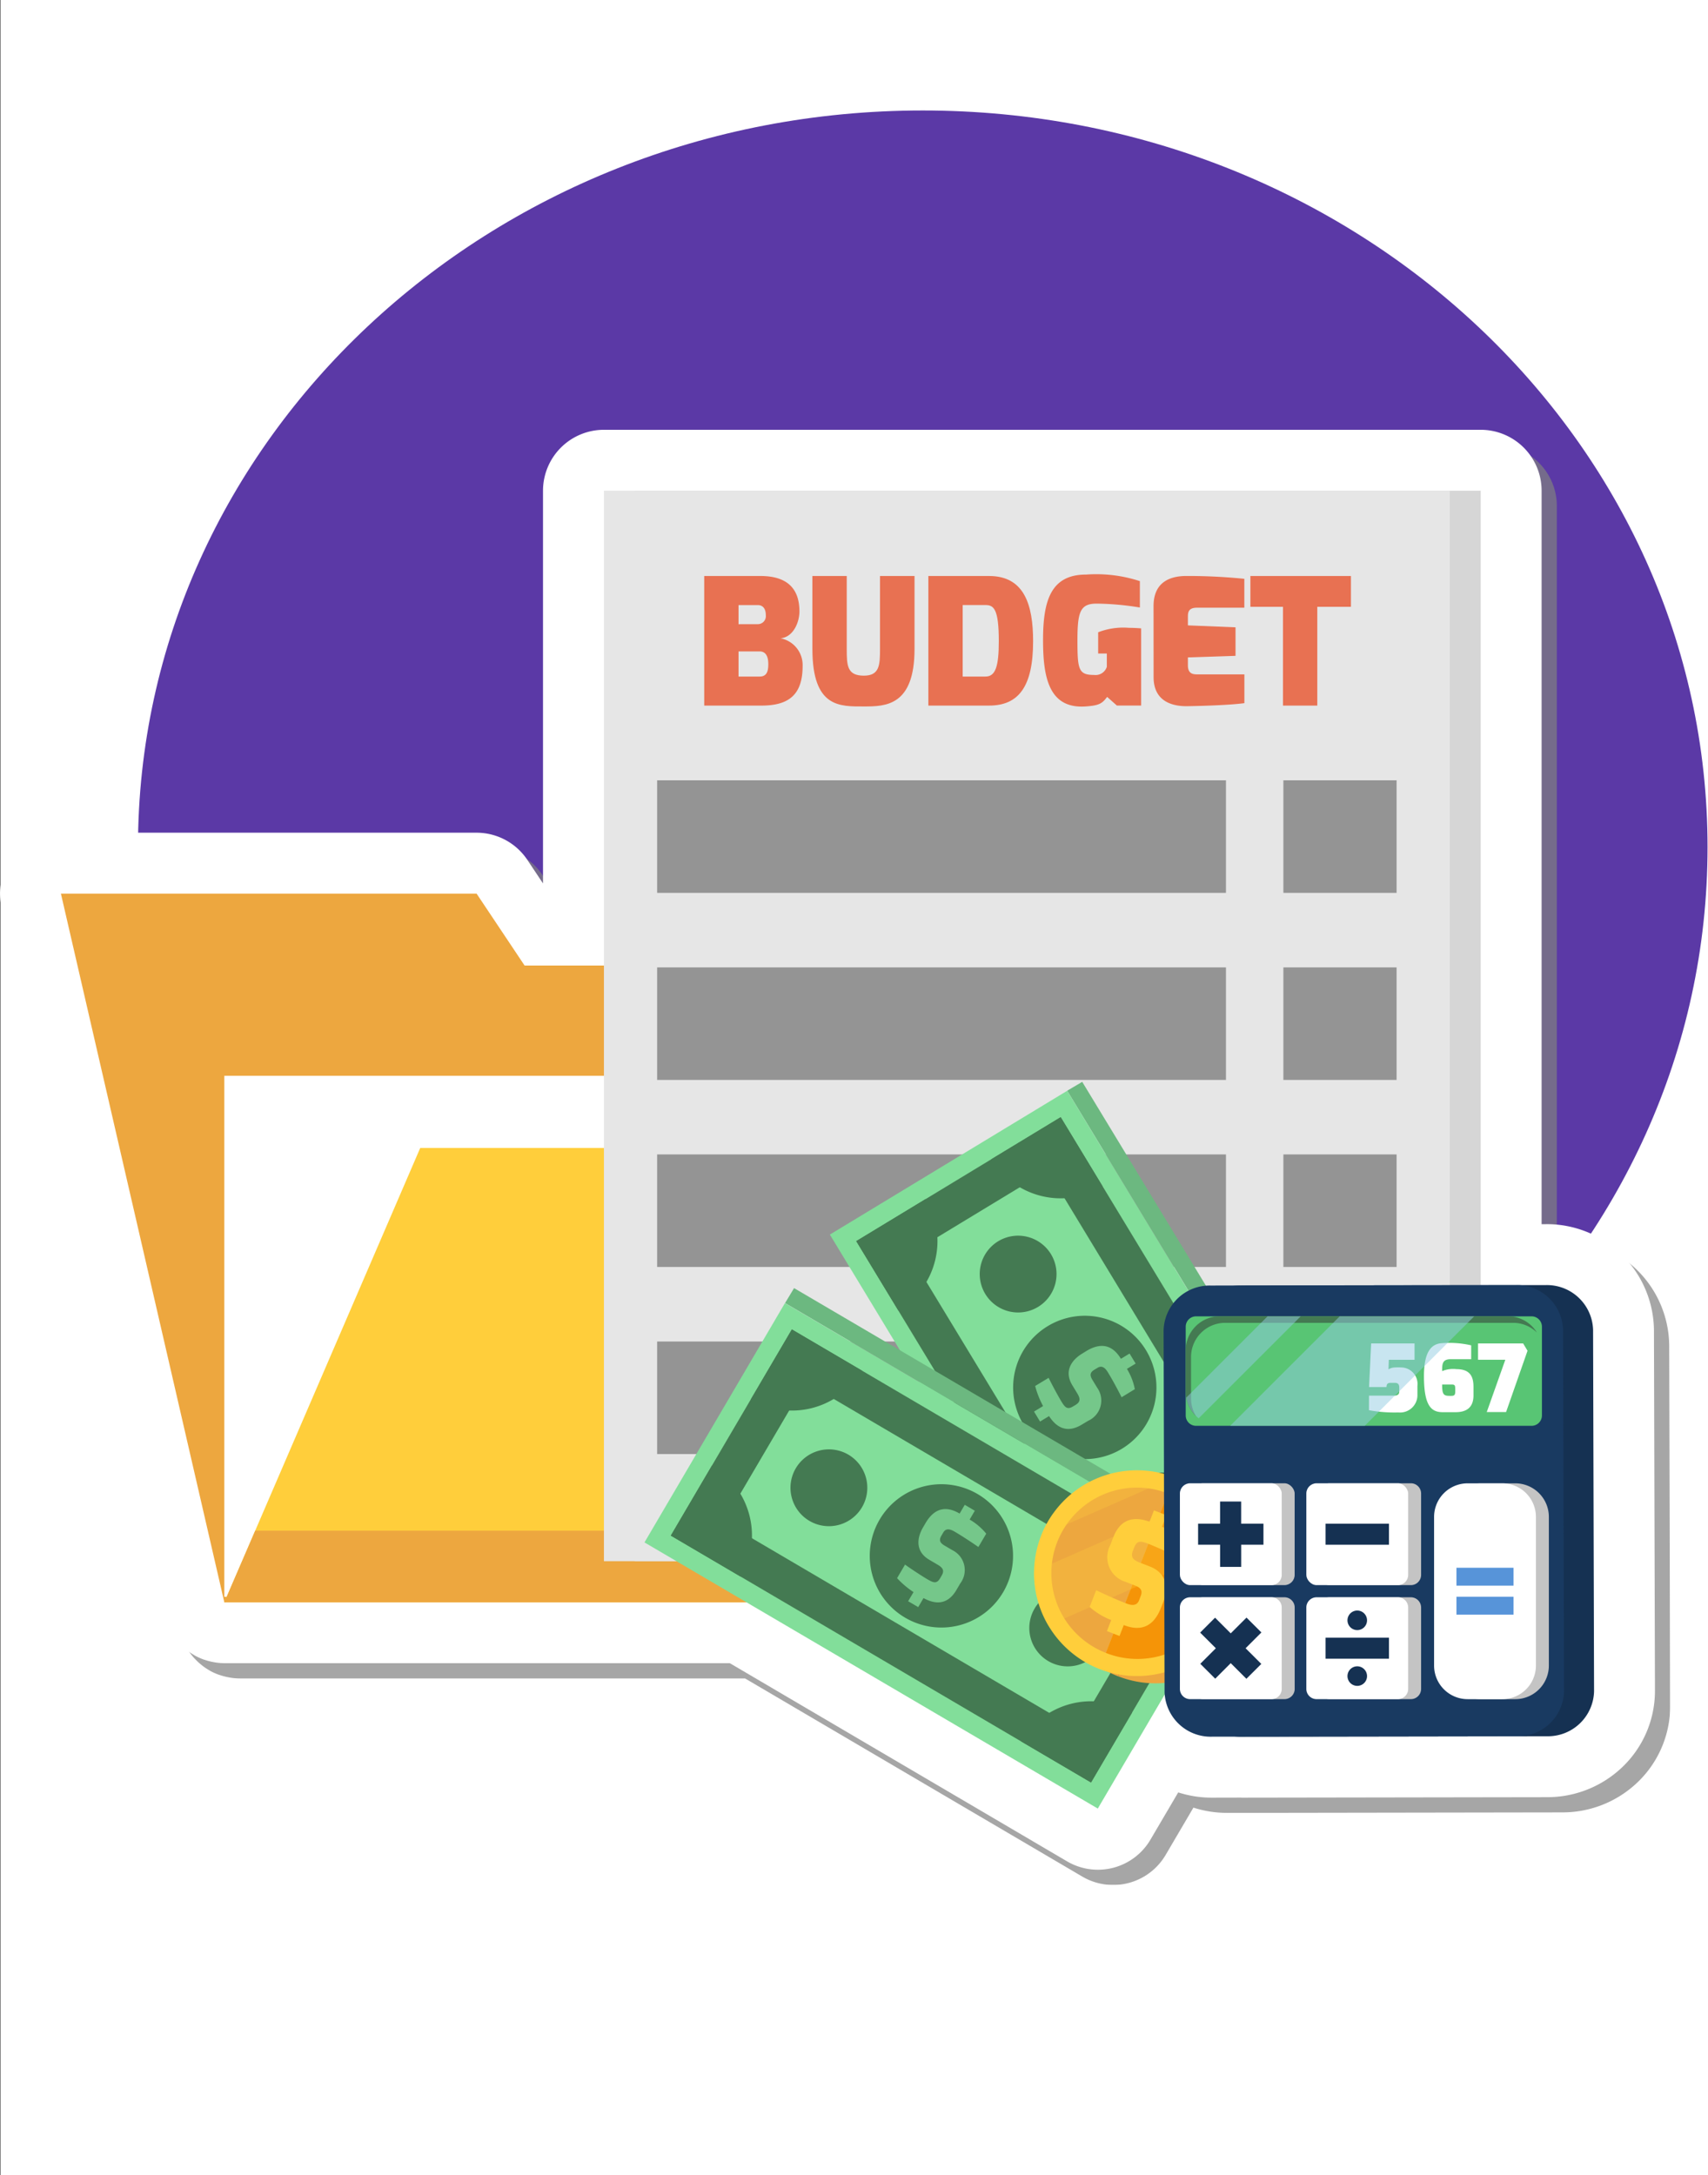 <svg xmlns="http://www.w3.org/2000/svg" xmlns:xlink="http://www.w3.org/1999/xlink" width="190.051" height="242" viewBox="0 0 190.051 242">
  <rect x="0" y="0" width="190.051" height="242" fill="#333333" stroke="none"/>
  <defs>
    <clipPath id="clip-path">
      <rect id="Rectángulo_407676" data-name="Rectángulo 407676" width="174.646" height="163.902" fill="#5b39a6"/>
    </clipPath>
    <clipPath id="clip-path-2">
      <rect id="Rectángulo_407788" data-name="Rectángulo 407788" width="185.845" height="161.893" fill="none"/>
    </clipPath>
    <clipPath id="clip-path-3">
      <rect id="Rectángulo_407787" data-name="Rectángulo 407787" width="185.845" height="161.892" fill="none"/>
    </clipPath>
    <clipPath id="clip-path-4">
      <rect id="Rectángulo_407760" data-name="Rectángulo 407760" width="184.151" height="160.198" fill="none"/>
    </clipPath>
    <clipPath id="clip-path-5">
      <rect id="Rectángulo_407774" data-name="Rectángulo 407774" width="22.4" height="17.17" fill="none"/>
    </clipPath>
    <clipPath id="clip-path-6">
      <rect id="Rectángulo_407786" data-name="Rectángulo 407786" width="32.034" height="12.183" fill="none"/>
    </clipPath>
  </defs>
  <g id="Grupo_1180700" data-name="Grupo 1180700" transform="translate(-285 -38122)">
    <rect id="Rectángulo_407834" data-name="Rectángulo 407834" width="190" height="242" transform="translate(285.051 38122)" fill="#fff"/>
    <g id="Grupo_1180607" data-name="Grupo 1180607" transform="translate(-840 2678.557)">
      <g id="Grupo_1180550" data-name="Grupo 1180550" transform="translate(1140.354 35455.734)">
        <g id="Grupo_1180480" data-name="Grupo 1180480" clip-path="url(#clip-path)">
          <path id="Trazado_1053260" data-name="Trazado 1053260" d="M174.646,150.592c0,45.261-39.1,81.951-87.323,81.951S0,195.853,0,150.592,39.1,68.641,87.323,68.641s87.323,36.69,87.323,81.951" transform="translate(0 -68.641)" fill="#5b39a6"/>
        </g>
      </g>
      <g id="Grupo_1180620" data-name="Grupo 1180620" transform="translate(1125 35491.258)">
        <g id="Grupo_1180619" data-name="Grupo 1180619" clip-path="url(#clip-path-2)">
          <g id="Grupo_1180618" data-name="Grupo 1180618" transform="translate(0 0)">
            <g id="Grupo_1180617" data-name="Grupo 1180617" clip-path="url(#clip-path-3)">
              <g id="Grupo_1180610" data-name="Grupo 1180610" transform="translate(1.694 1.694)" opacity="0.7" style="mix-blend-mode: multiply;isolation: isolate">
                <g id="Grupo_1180609" data-name="Grupo 1180609">
                  <g id="Grupo_1180608" data-name="Grupo 1180608" clip-path="url(#clip-path-4)">
                    <path id="Trazado_1053472" data-name="Trazado 1053472" d="M184.556,100.637a11.923,11.923,0,0,0-12.03-11.748l-.473,0V7.293A6.777,6.777,0,0,0,165.275.516H67.715a6.777,6.777,0,0,0-6.777,6.777V50.979l-1.753-2.627a6.783,6.783,0,0,0-5.638-3.014H7.293a6.773,6.773,0,0,0-6.6,8.3l18.18,78.842c.01.046.033.085.043.131a6.944,6.944,0,0,0,.269.827c.036.1.076.19.115.282a7.194,7.194,0,0,0,.387.739c.036.056.066.118.1.174l.026.049a6.607,6.607,0,0,0,.584.755c.056.062.115.118.174.181a6.19,6.19,0,0,0,.568.532c.076.066.151.128.23.187a6.612,6.612,0,0,0,.706.473l.141.089a6.686,6.686,0,0,0,.913.41c.089.033.177.056.266.085a6.2,6.2,0,0,0,.745.194c.1.02.2.043.3.059a6.8,6.8,0,0,0,1.038.089H81.725l37.523,22.042a6.775,6.775,0,0,0,9.279-2.41l3.09-5.26a12.181,12.181,0,0,0,3.717.584s1.238,0,3.234,0l.1,0,34-.053a12.067,12.067,0,0,0,8.369-3.349,11.729,11.729,0,0,0,3.628-8.445Z" transform="translate(-0.517 -0.516)" fill="gray"/>
                  </g>
                </g>
              </g>
              <path id="Trazado_1053473" data-name="Trazado 1053473" d="M172.008,88.377h-.473V6.78A6.779,6.779,0,0,0,164.758,0H67.2a6.782,6.782,0,0,0-6.78,6.78V50.466l-1.75-2.627a6.793,6.793,0,0,0-5.641-3.014H6.776a6.777,6.777,0,0,0-6.6,8.3l18.184,78.842c.01.046.03.085.039.128a6.8,6.8,0,0,0,.269.831c.036.1.076.187.118.282a6.308,6.308,0,0,0,.387.735c.033.059.062.122.1.177l.03.049a7.207,7.207,0,0,0,.581.755c.056.062.118.118.174.177a7.265,7.265,0,0,0,.568.535c.076.062.154.125.233.187a7.346,7.346,0,0,0,.706.473c.046.026.092.059.141.085a6.529,6.529,0,0,0,.913.414c.085.033.174.056.263.085a7.088,7.088,0,0,0,.745.194c.1.02.2.039.3.056a6.808,6.808,0,0,0,1.038.089H81.208l37.526,22.045a6.778,6.778,0,0,0,9.276-2.413l3.09-5.257a12.2,12.2,0,0,0,3.717.584l3.234-.007c.036,0,.069.007.1.007l34-.053a12.076,12.076,0,0,0,8.369-3.349,11.723,11.723,0,0,0,3.628-8.448l-.112-40.206a11.921,11.921,0,0,0-12.03-11.748" transform="translate(0.001 0)" fill="#fff"/>
              <path id="Trazado_1053474" data-name="Trazado 1053474" d="M111.294,23.72H53.66l-5.342-8H2.064L20.248,94.56H127.2Z" transform="translate(4.713 35.884)" fill="#eda73f"/>
              <rect id="Rectángulo_407761" data-name="Rectángulo 407761" width="101.202" height="57.962" transform="translate(24.961 71.871)" fill="#fff"/>
              <path id="Trazado_1053475" data-name="Trazado 1053475" d="M114.553,74.879H7.6L29.4,24.334H136.352Z" transform="translate(17.359 55.564)" fill="#ffce3b"/>
              <path id="Trazado_1053476" data-name="Trazado 1053476" d="M51.807,24.334V66.917H11.037L7.6,74.879H114.553l21.8-50.545Z" transform="translate(17.359 55.565)" fill="#eda73f"/>
              <rect id="Rectángulo_407762" data-name="Rectángulo 407762" width="94.119" height="119.093" transform="translate(70.64 6.777)" fill="#d6d6d6"/>
              <rect id="Rectángulo_407763" data-name="Rectángulo 407763" width="94.119" height="119.093" transform="translate(67.199 6.777)" fill="#e6e6e6"/>
              <rect id="Rectángulo_407764" data-name="Rectángulo 407764" width="63.295" height="12.52" transform="translate(73.119 38.997)" fill="#949494"/>
              <rect id="Rectángulo_407765" data-name="Rectángulo 407765" width="63.295" height="12.52" transform="translate(73.119 59.811)" fill="#949494"/>
              <rect id="Rectángulo_407766" data-name="Rectángulo 407766" width="63.295" height="12.52" transform="translate(73.119 80.618)" fill="#949494"/>
              <rect id="Rectángulo_407767" data-name="Rectángulo 407767" width="63.295" height="12.52" transform="translate(73.119 101.431)" fill="#949494"/>
              <rect id="Rectángulo_407768" data-name="Rectángulo 407768" width="12.598" height="12.52" transform="translate(142.803 38.997)" fill="#949494"/>
              <rect id="Rectángulo_407769" data-name="Rectángulo 407769" width="12.598" height="12.52" transform="translate(142.803 59.811)" fill="#949494"/>
              <rect id="Rectángulo_407770" data-name="Rectángulo 407770" width="12.598" height="12.52" transform="translate(142.803 80.618)" fill="#949494"/>
              <rect id="Rectángulo_407771" data-name="Rectángulo 407771" width="12.598" height="12.52" transform="translate(142.803 101.431)" fill="#c4c4c4"/>
              <path id="Trazado_1053477" data-name="Trazado 1053477" d="M23.865,4.954h6.261c3.073,0,4.334,1.5,4.334,3.94,0,1.218-.69,2.873-2.108,2.991a3.027,3.027,0,0,1,2.463,3.073c0,3.231-1.556,4.413-4.59,4.413h-6.36Zm5.966,5.359a.892.892,0,0,0,.887-1c0-.867-.453-1.123-.887-1.123H27.684v2.128Zm.2,5.828c.749,0,.965-.512.965-1.379,0-.729-.2-1.418-.965-1.418H27.684v2.8Z" transform="translate(54.494 11.312)" fill="#e87152"/>
              <path id="Trazado_1053478" data-name="Trazado 1053478" d="M27.531,4.954h3.822v8.113c0,1.852.039,2.975,1.908,2.975,1.753,0,1.793-1.2,1.793-2.975V4.954h3.842v8.113c0,6.363-3.251,6.4-5.634,6.4-2.676,0-5.73.158-5.73-6.4Z" transform="translate(62.865 11.312)" fill="#e87152"/>
              <path id="Trazado_1053479" data-name="Trazado 1053479" d="M31.461,4.954h6.754c3.917,0,4.9,3.191,4.9,7.266,0,5.043-1.615,7.151-4.9,7.151H31.461Zm6.36,11.187c1.123,0,1.478-1.162,1.478-3.94,0-3.563-.552-4.016-1.478-4.016H35.28v7.956Z" transform="translate(71.839 11.312)" fill="#e87152"/>
              <path id="Trazado_1053480" data-name="Trazado 1053480" d="M40.135,4.906a15.636,15.636,0,0,1,5.986.729V8.57a31.319,31.319,0,0,0-4.8-.433c-1.832,0-2.147.883-2.147,4.094,0,3.231.118,3.842,1.852,3.842a1.315,1.315,0,0,0,1.418-.906V13.689h-.965V11.325a7.736,7.736,0,0,1,3.448-.493c.41,0,.864.02,1.336.059v8.586h-2.7l-1.084-.962c-.552.729-.867.962-2.443,1.064-4.078.253-4.689-3.329-4.689-7.388,0-4.39.867-7.286,4.787-7.286" transform="translate(80.714 11.202)" fill="#e87152"/>
              <path id="Trazado_1053481" data-name="Trazado 1053481" d="M39.092,8.3c0-2.968,2.272-3.349,3.664-3.349a63.594,63.594,0,0,1,6.439.315V8.48H43.938c-1.024,0-1.024.571-1.024,1.1v.867l5.3.217v3.172l-5.3.174v.867c0,1.044.65,1.024,1.218,1.024H49.2V19.1c-2.029.276-6.242.335-6.242.335-1.277.039-3.861-.217-3.861-3.231Z" transform="translate(89.264 11.312)" fill="#e87152"/>
              <path id="Trazado_1053482" data-name="Trazado 1053482" d="M42.374,4.954H53.561V8.382H49.818v10.99H46V8.382H42.374Z" transform="translate(96.759 11.312)" fill="#e87152"/>
              <path id="Trazado_1053483" data-name="Trazado 1053483" d="M68.186,72.1l-1.681,1.011L36.166,23.079l1.671-.985Z" transform="translate(82.583 50.449)" fill="#6cb880"/>
              <rect id="Rectángulo_407772" data-name="Rectángulo 407772" width="30.885" height="58.516" transform="matrix(0.855, -0.518, 0.518, 0.855, 92.34, 89.535)" fill="#82de9a"/>
              <path id="Trazado_1053484" data-name="Trazado 1053484" d="M34.945,38.526l15.366-9.318L73.958,68.215,58.6,77.53Zm-5.927-1.445L57.127,83.45l22.748-13.79L51.766,23.291Z" transform="translate(66.26 53.183)" fill="#447a52"/>
              <path id="Trazado_1053485" data-name="Trazado 1053485" d="M36.155,40.177A9.036,9.036,0,0,1,48.563,43.2L40.831,47.89Z" transform="translate(82.557 88.743)" fill="#447a52"/>
              <path id="Trazado_1053486" data-name="Trazado 1053486" d="M33.7,38.471a9.037,9.037,0,0,0,3.05-12.408l-7.732,4.689Z" transform="translate(66.258 59.512)" fill="#447a52"/>
              <path id="Trazado_1053487" data-name="Trazado 1053487" d="M46.108,35.065a9.018,9.018,0,0,0-3.044,12.388l7.716-4.679Z" transform="translate(95.351 80.068)" fill="#447a52"/>
              <path id="Trazado_1053488" data-name="Trazado 1053488" d="M45.993,31.01a9.025,9.025,0,0,1-12.4-3.044l7.716-4.676Z" transform="translate(76.712 53.183)" fill="#447a52"/>
              <path id="Trazado_1053489" data-name="Trazado 1053489" d="M40.127,35.947a4.273,4.273,0,1,0,5.864,1.441,4.281,4.281,0,0,0-5.864-1.441" transform="translate(86.928 80.676)" fill="#447a52"/>
              <path id="Trazado_1053490" data-name="Trazado 1053490" d="M38.174,31.178a7.972,7.972,0,1,0,10.95,2.679,7.961,7.961,0,0,0-10.95-2.679" transform="translate(78.397 68.549)" fill="#447a52"/>
              <path id="Trazado_1053491" data-name="Trazado 1053491" d="M35.26,27.923a4.273,4.273,0,1,0,5.864,1.441,4.28,4.28,0,0,0-5.864-1.441" transform="translate(75.818 62.348)" fill="#447a52"/>
              <path id="Trazado_1053492" data-name="Trazado 1053492" d="M40.361,39.788c-1.665,1.011-2.834.315-3.648-.946l-1,.607-.673-1.11,1.008-.611a10.044,10.044,0,0,1-.88-2.236l1.5-.906c.358.745,1.057,2.032,1.4,2.6.41.68.663.978,1.313.581l.279-.167c.5-.305.581-.64.21-1.254l-.568-.936c-1.047-1.73.148-2.945,1.08-3.51l.486-.3c1.983-1.2,3.139-.292,3.842.867l.962-.584L46.35,33l-.972.588a6.829,6.829,0,0,1,.88,2.259l-1.474.9c-.243-.486-.86-1.684-1.517-2.765-.3-.489-.653-.818-1.159-.512l-.341.207c-.417.253-.588.538-.243,1.113l.548.9a2.467,2.467,0,0,1-.992,3.668Z" transform="translate(80.016 70.886)" fill="#75c78a"/>
              <path id="Trazado_1053493" data-name="Trazado 1053493" d="M78.06,58.692l-1,1.688L26.605,30.744l1-1.661Z" transform="translate(60.751 66.407)" fill="#6cb880"/>
              <rect id="Rectángulo_407773" data-name="Rectángulo 407773" width="30.885" height="58.516" transform="matrix(0.506, -0.862, 0.862, 0.506, 71.712, 123.782)" fill="#82de9a"/>
              <path id="Trazado_1053494" data-name="Trazado 1053494" d="M28.637,51.875l9.1-15.494,39.329,23.1-9.1,15.494Zm-5.9,1.543L69.489,80.884,82.961,57.946,36.2,30.483Z" transform="translate(51.909 69.605)" fill="#447a52"/>
              <path id="Trazado_1053495" data-name="Trazado 1053495" d="M34.605,47.55a9.028,9.028,0,0,1,12.356-3.228l-4.58,7.795Z" transform="translate(79.018 98.371)" fill="#447a52"/>
              <path id="Trazado_1053496" data-name="Trazado 1053496" d="M30.518,47.465A9.045,9.045,0,0,0,27.31,35.093l-4.577,7.8Z" transform="translate(51.909 80.132)" fill="#447a52"/>
              <path id="Trazado_1053497" data-name="Trazado 1053497" d="M39.575,37.457a9.017,9.017,0,0,0,3.2,12.349l4.571-7.782Z" transform="translate(87.519 85.53)" fill="#447a52"/>
              <path id="Trazado_1053498" data-name="Trazado 1053498" d="M37.8,35.057a9.027,9.027,0,0,1-12.356,3.208l4.571-7.782Z" transform="translate(58.099 69.605)" fill="#447a52"/>
              <path id="Trazado_1053499" data-name="Trazado 1053499" d="M35.471,41.4a4.272,4.272,0,1,0,5.844-1.517A4.277,4.277,0,0,0,35.471,41.4" transform="translate(79.652 89.733)" fill="#447a52"/>
              <path id="Trazado_1053500" data-name="Trazado 1053500" d="M30.574,39.665a7.972,7.972,0,1,0,10.908-2.84,7.968,7.968,0,0,0-10.908,2.84" transform="translate(67.302 81.579)" fill="#447a52"/>
              <path id="Trazado_1053501" data-name="Trazado 1053501" d="M27.378,36.649a4.274,4.274,0,1,0,5.844-1.514,4.28,4.28,0,0,0-5.844,1.514" transform="translate(61.173 78.881)" fill="#447a52"/>
              <path id="Trazado_1053502" data-name="Trazado 1053502" d="M37.006,45.9c-.988,1.681-2.344,1.625-3.661.9l-.591,1.008-1.12-.657.6-1.015a10.076,10.076,0,0,1-1.832-1.55l.887-1.51c.67.486,1.895,1.287,2.472,1.625.683.4,1.047.545,1.432-.108l.164-.282c.3-.509.21-.841-.41-1.205L34,42.549c-1.743-1.024-1.267-2.663-.716-3.6l.286-.489c1.175-2,2.627-1.747,3.792-1.061l.571-.972,1.12.657-.575.982a6.765,6.765,0,0,1,1.845,1.569l-.873,1.484c-.447-.309-1.56-1.07-2.646-1.711-.5-.289-.965-.41-1.264.1l-.2.341c-.246.42-.259.755.315,1.093l.906.532a2.464,2.464,0,0,1,.87,3.7Z" transform="translate(69.416 83.173)" fill="#75c78a"/>
              <path id="Trazado_1053503" data-name="Trazado 1053503" d="M36.455,42.8a11.444,11.444,0,0,0,6.514,14.818l8.3-21.329A11.444,11.444,0,0,0,36.455,42.8" transform="translate(81.453 81.064)" fill="#eda73f"/>
              <path id="Trazado_1053504" data-name="Trazado 1053504" d="M52.712,50.555a11.546,11.546,0,0,1-1.734,3.011,11.439,11.439,0,0,1-13.084,3.5L46.2,35.74c.243.092.479.194.713.3a11.442,11.442,0,0,1,5.8,14.513" transform="translate(86.528 81.609)" fill="#eda73f"/>
              <path id="Trazado_1053505" data-name="Trazado 1053505" d="M50.642,36.037a11.446,11.446,0,1,0,6.514,14.818,11.448,11.448,0,0,0-6.514-14.818" transform="translate(80.015 80.501)" fill="#ffce3b"/>
              <path id="Trazado_1053506" data-name="Trazado 1053506" d="M36.28,41.91A9.519,9.519,0,0,0,41.7,54.233l6.908-17.74A9.522,9.522,0,0,0,36.28,41.91" transform="translate(81.355 81.841)" fill="#eda73f"/>
              <path id="Trazado_1053507" data-name="Trazado 1053507" d="M44.384,36.04,37.476,53.78a9.519,9.519,0,1,0,6.908-17.74" transform="translate(85.574 82.294)" fill="#f59407"/>
              <path id="Trazado_1053508" data-name="Trazado 1053508" d="M39.573,39.577c.818-2.1,2.384-2.289,4.019-1.7l.489-1.261,1.4.545-.5,1.274a11.609,11.609,0,0,1,2.387,1.432l-.736,1.891c-.86-.433-2.41-1.123-3.132-1.405-.857-.332-1.3-.43-1.615.391l-.141.355c-.246.634-.082,1,.693,1.3l1.182.46c2.187.85,1.941,2.814,1.484,3.989l-.24.611c-.975,2.505-2.679,2.489-4.14,1.918l-.473,1.215-1.4-.545.476-1.228a7.925,7.925,0,0,1-2.4-1.455l.726-1.862c.568.273,1.98.936,3.346,1.468.617.24,1.179.292,1.428-.348l.164-.43c.207-.525.161-.91-.561-1.192l-1.133-.44a2.858,2.858,0,0,1-1.678-4.071Z" transform="translate(84.32 83.6)" fill="#ffce3b"/>
              <g id="Grupo_1180613" data-name="Grupo 1180613" transform="translate(115.058 115.853)" opacity="0.3" style="mix-blend-mode: screen;isolation: isolate">
                <g id="Grupo_1180612" data-name="Grupo 1180612">
                  <g id="Grupo_1180611" data-name="Grupo 1180611" clip-path="url(#clip-path-5)">
                    <path id="Trazado_1053509" data-name="Trazado 1053509" d="M47.4,35.284,36.59,40.035a11.312,11.312,0,0,0-1.307,2.426l14.785-6.5a11.3,11.3,0,0,0-2.669-.676" transform="translate(-34.492 -35.285)" fill="#ffce3b"/>
                    <path id="Trazado_1053510" data-name="Trazado 1053510" d="M54.1,36.136,35.043,44.512a11.534,11.534,0,0,0,1.589,6l20.81-9.148A11.511,11.511,0,0,0,54.1,36.136" transform="translate(-35.043 -33.34)" fill="#ffce3b"/>
                  </g>
                </g>
              </g>
              <path id="Trazado_1053511" data-name="Trazado 1053511" d="M84.9,33.964a5.134,5.134,0,0,0-5.244-4.984L62.669,29l-16.995.03a5.13,5.13,0,0,0-5.224,5l.105,40.209A5.131,5.131,0,0,0,45.8,79.226L62.787,79.2l16.992-.026a5.134,5.134,0,0,0,5.23-5Z" transform="translate(92.364 66.173)" fill="#153152"/>
              <path id="Trazado_1053512" data-name="Trazado 1053512" d="M83.881,33.964a5.132,5.132,0,0,0-5.244-4.984L61.652,29l-16.992.03a5.129,5.129,0,0,0-5.227,5l.108,40.209a5.131,5.131,0,0,0,5.247,4.984L61.77,79.2l16.992-.026a5.129,5.129,0,0,0,5.227-5Z" transform="translate(90.042 66.173)" fill="#193a61"/>
              <path id="Trazado_1053513" data-name="Trazado 1053513" d="M56.633,35.7H52.771a3.734,3.734,0,0,0-3.733,3.737V55.974a3.736,3.736,0,0,0,3.733,3.737h3.861a3.739,3.739,0,0,0,3.737-3.737V39.433A3.737,3.737,0,0,0,56.633,35.7" transform="translate(111.974 81.509)" fill="#c4c4c4"/>
              <rect id="Rectángulo_407775" data-name="Rectángulo 407775" width="11.334" height="11.331" rx="1.138" transform="translate(132.723 117.203)" fill="#c4c4c4"/>
              <path id="Rectángulo_407776" data-name="Rectángulo 407776" d="M1.138,0H10.2a1.138,1.138,0,0,1,1.138,1.138v9.056A1.137,1.137,0,0,1,10.2,11.331H1.138A1.138,1.138,0,0,1,0,10.193V1.138A1.138,1.138,0,0,1,1.138,0Z" transform="translate(132.723 129.886)" fill="#c4c4c4"/>
              <path id="Rectángulo_407777" data-name="Rectángulo 407777" d="M1.137,0h9.056a1.138,1.138,0,0,1,1.138,1.138v9.055a1.138,1.138,0,0,1-1.138,1.138H1.137A1.137,1.137,0,0,1,0,10.194V1.137A1.137,1.137,0,0,1,1.137,0Z" transform="translate(146.796 117.203)" fill="#c4c4c4"/>
              <path id="Rectángulo_407778" data-name="Rectángulo 407778" d="M1.138,0h9.055a1.138,1.138,0,0,1,1.138,1.138v9.056a1.137,1.137,0,0,1-1.137,1.137H1.137A1.137,1.137,0,0,1,0,10.194V1.138A1.138,1.138,0,0,1,1.138,0Z" transform="translate(146.796 129.886)" fill="#c4c4c4"/>
              <path id="Trazado_1053514" data-name="Trazado 1053514" d="M56.194,35.7H52.336A3.734,3.734,0,0,0,48.6,39.433V55.974a3.737,3.737,0,0,0,3.737,3.737h3.858a3.739,3.739,0,0,0,3.737-3.737V39.433A3.737,3.737,0,0,0,56.194,35.7" transform="translate(110.972 81.509)" fill="#fff"/>
              <rect id="Rectángulo_407779" data-name="Rectángulo 407779" width="11.331" height="11.331" rx="1.138" transform="translate(131.288 117.203)" fill="#fff"/>
              <path id="Rectángulo_407780" data-name="Rectángulo 407780" d="M1.138,0h9.055a1.138,1.138,0,0,1,1.138,1.138v9.056a1.137,1.137,0,0,1-1.137,1.137H1.138A1.138,1.138,0,0,1,0,10.193V1.138A1.138,1.138,0,0,1,1.138,0Z" transform="translate(131.288 129.886)" fill="#fff"/>
              <rect id="Rectángulo_407781" data-name="Rectángulo 407781" width="11.331" height="11.331" rx="1.138" transform="translate(145.357 117.203)" fill="#fff"/>
              <path id="Rectángulo_407782" data-name="Rectángulo 407782" d="M1.138,0h9.055a1.138,1.138,0,0,1,1.138,1.138v9.056a1.137,1.137,0,0,1-1.137,1.137H1.138A1.138,1.138,0,0,1,0,10.193V1.138A1.138,1.138,0,0,1,1.138,0Z" transform="translate(145.357 129.886)" fill="#fff"/>
              <path id="Trazado_1053515" data-name="Trazado 1053515" d="M40.6,38.779h2.446V36.313h2.344v2.466h2.482V41.12H45.393v2.466H43.049V41.12H40.6Z" transform="translate(92.714 82.918)" fill="#153152"/>
              <path id="Trazado_1053516" data-name="Trazado 1053516" d="M40.688,45.388l1.73-1.73-1.747-1.743,1.658-1.658L44.073,42l1.757-1.753L47.485,41.9l-1.757,1.757L47.475,45.4l-1.658,1.655-1.743-1.74-1.727,1.73Z" transform="translate(92.871 91.899)" fill="#153152"/>
              <rect id="Rectángulo_407783" data-name="Rectángulo 407783" width="7.053" height="2.341" transform="translate(147.498 121.697)" fill="#153152"/>
              <path id="Trazado_1053517" data-name="Trazado 1053517" d="M49.357,38.558H55.71v1.993H49.357Zm0,3.221H55.71v1.993H49.357Z" transform="translate(112.703 88.044)" fill="#5794d9"/>
              <rect id="Rectángulo_407784" data-name="Rectángulo 407784" width="7.053" height="2.344" transform="translate(147.498 134.377)" fill="#153152"/>
              <path id="Trazado_1053518" data-name="Trazado 1053518" d="M47.841,41.094a1.088,1.088,0,1,0-1.087,1.09,1.086,1.086,0,0,0,1.087-1.09" transform="translate(104.27 91.353)" fill="#153152"/>
              <path id="Trazado_1053519" data-name="Trazado 1053519" d="M47.841,42.985a1.088,1.088,0,1,0-1.087,1.087,1.086,1.086,0,0,0,1.087-1.087" transform="translate(104.27 95.67)" fill="#153152"/>
              <path id="Rectángulo_407785" data-name="Rectángulo 407785" d="M1.154,0H38.483a1.154,1.154,0,0,1,1.154,1.154v9.874a1.153,1.153,0,0,1-1.153,1.153H1.154A1.154,1.154,0,0,1,0,11.027V1.154A1.154,1.154,0,0,1,1.154,0Z" transform="translate(131.935 98.63)" fill="#58c574"/>
              <path id="Trazado_1053520" data-name="Trazado 1053520" d="M46.394,36.766h2.751c.647,0,.617-.345.617-.552V35.89c0-.345-.105-.552-.5-.552H48.8c-.335,0-.46.144-.46.47H46.4l.23-4.85h4.83v1.816H48.6l-.039,1.061a1.51,1.51,0,0,1,.676-.207,6.945,6.945,0,0,1,.791,0,1.834,1.834,0,0,1,1.753,2.046v.978a1.931,1.931,0,0,1-2.118,1.98,15.585,15.585,0,0,1-3.274-.25Z" transform="translate(105.937 70.69)" fill="#fff"/>
              <path id="Trazado_1053521" data-name="Trazado 1053521" d="M50.049,31a10.762,10.762,0,0,1,3.461.22v1.543H51.228c-.949,0-.949.565-.949,1.327a3.16,3.16,0,0,1,1.6-.22c1.523,0,1.888.834,1.888,1.97v.949c0,1.356-.785,1.868-1.993,1.868H50.331c-1.274,0-2.075-.729-2.075-4.016,0-2.765.864-3.494,1.793-3.641m1.064,5.841h.177c.345,0,.447-.1.447-.479v-.207c0-.45-.01-.575-.394-.575H50.279c0,1.1.154,1.261.834,1.261" transform="translate(110.189 70.636)" fill="#fff"/>
              <path id="Trazado_1053522" data-name="Trazado 1053522" d="M50.089,30.957h5.017l.489.814-2.387,6.82H51.058l2.065-5.818H50.089Z" transform="translate(114.375 70.688)" fill="#fff"/>
              <path id="Trazado_1053523" data-name="Trazado 1053523" d="M79.26,31.842a3.781,3.781,0,0,0-2.63-1.074H44.568a3.8,3.8,0,0,0-3.789,3.789v4.61a3.846,3.846,0,0,0,.552,1.983,3.829,3.829,0,0,1-1.149-2.715V33.828a3.8,3.8,0,0,1,3.789-3.792H76.033a3.789,3.789,0,0,1,3.228,1.806" transform="translate(91.75 68.585)" fill="#447a52"/>
              <g id="Grupo_1180616" data-name="Grupo 1180616" transform="translate(132.002 98.629)" opacity="0.5" style="mix-blend-mode: screen;isolation: isolate">
                <g id="Grupo_1180615" data-name="Grupo 1180615">
                  <g id="Grupo_1180614" data-name="Grupo 1180614" clip-path="url(#clip-path-6)">
                    <path id="Trazado_1053524" data-name="Trazado 1053524" d="M49.245,30.039,40.2,39.082a3.78,3.78,0,0,0,1.379,2.3L52.929,30.039Z" transform="translate(-40.204 -30.037)" fill="#91cce1"/>
                    <path id="Trazado_1053525" data-name="Trazado 1053525" d="M53.874,30.039,41.69,42.22H56.659L68.84,30.039Z" transform="translate(-36.807 -30.039)" fill="#91cce1"/>
                  </g>
                </g>
              </g>
            </g>
          </g>
        </g>
      </g>
    </g>
  </g>
</svg>
